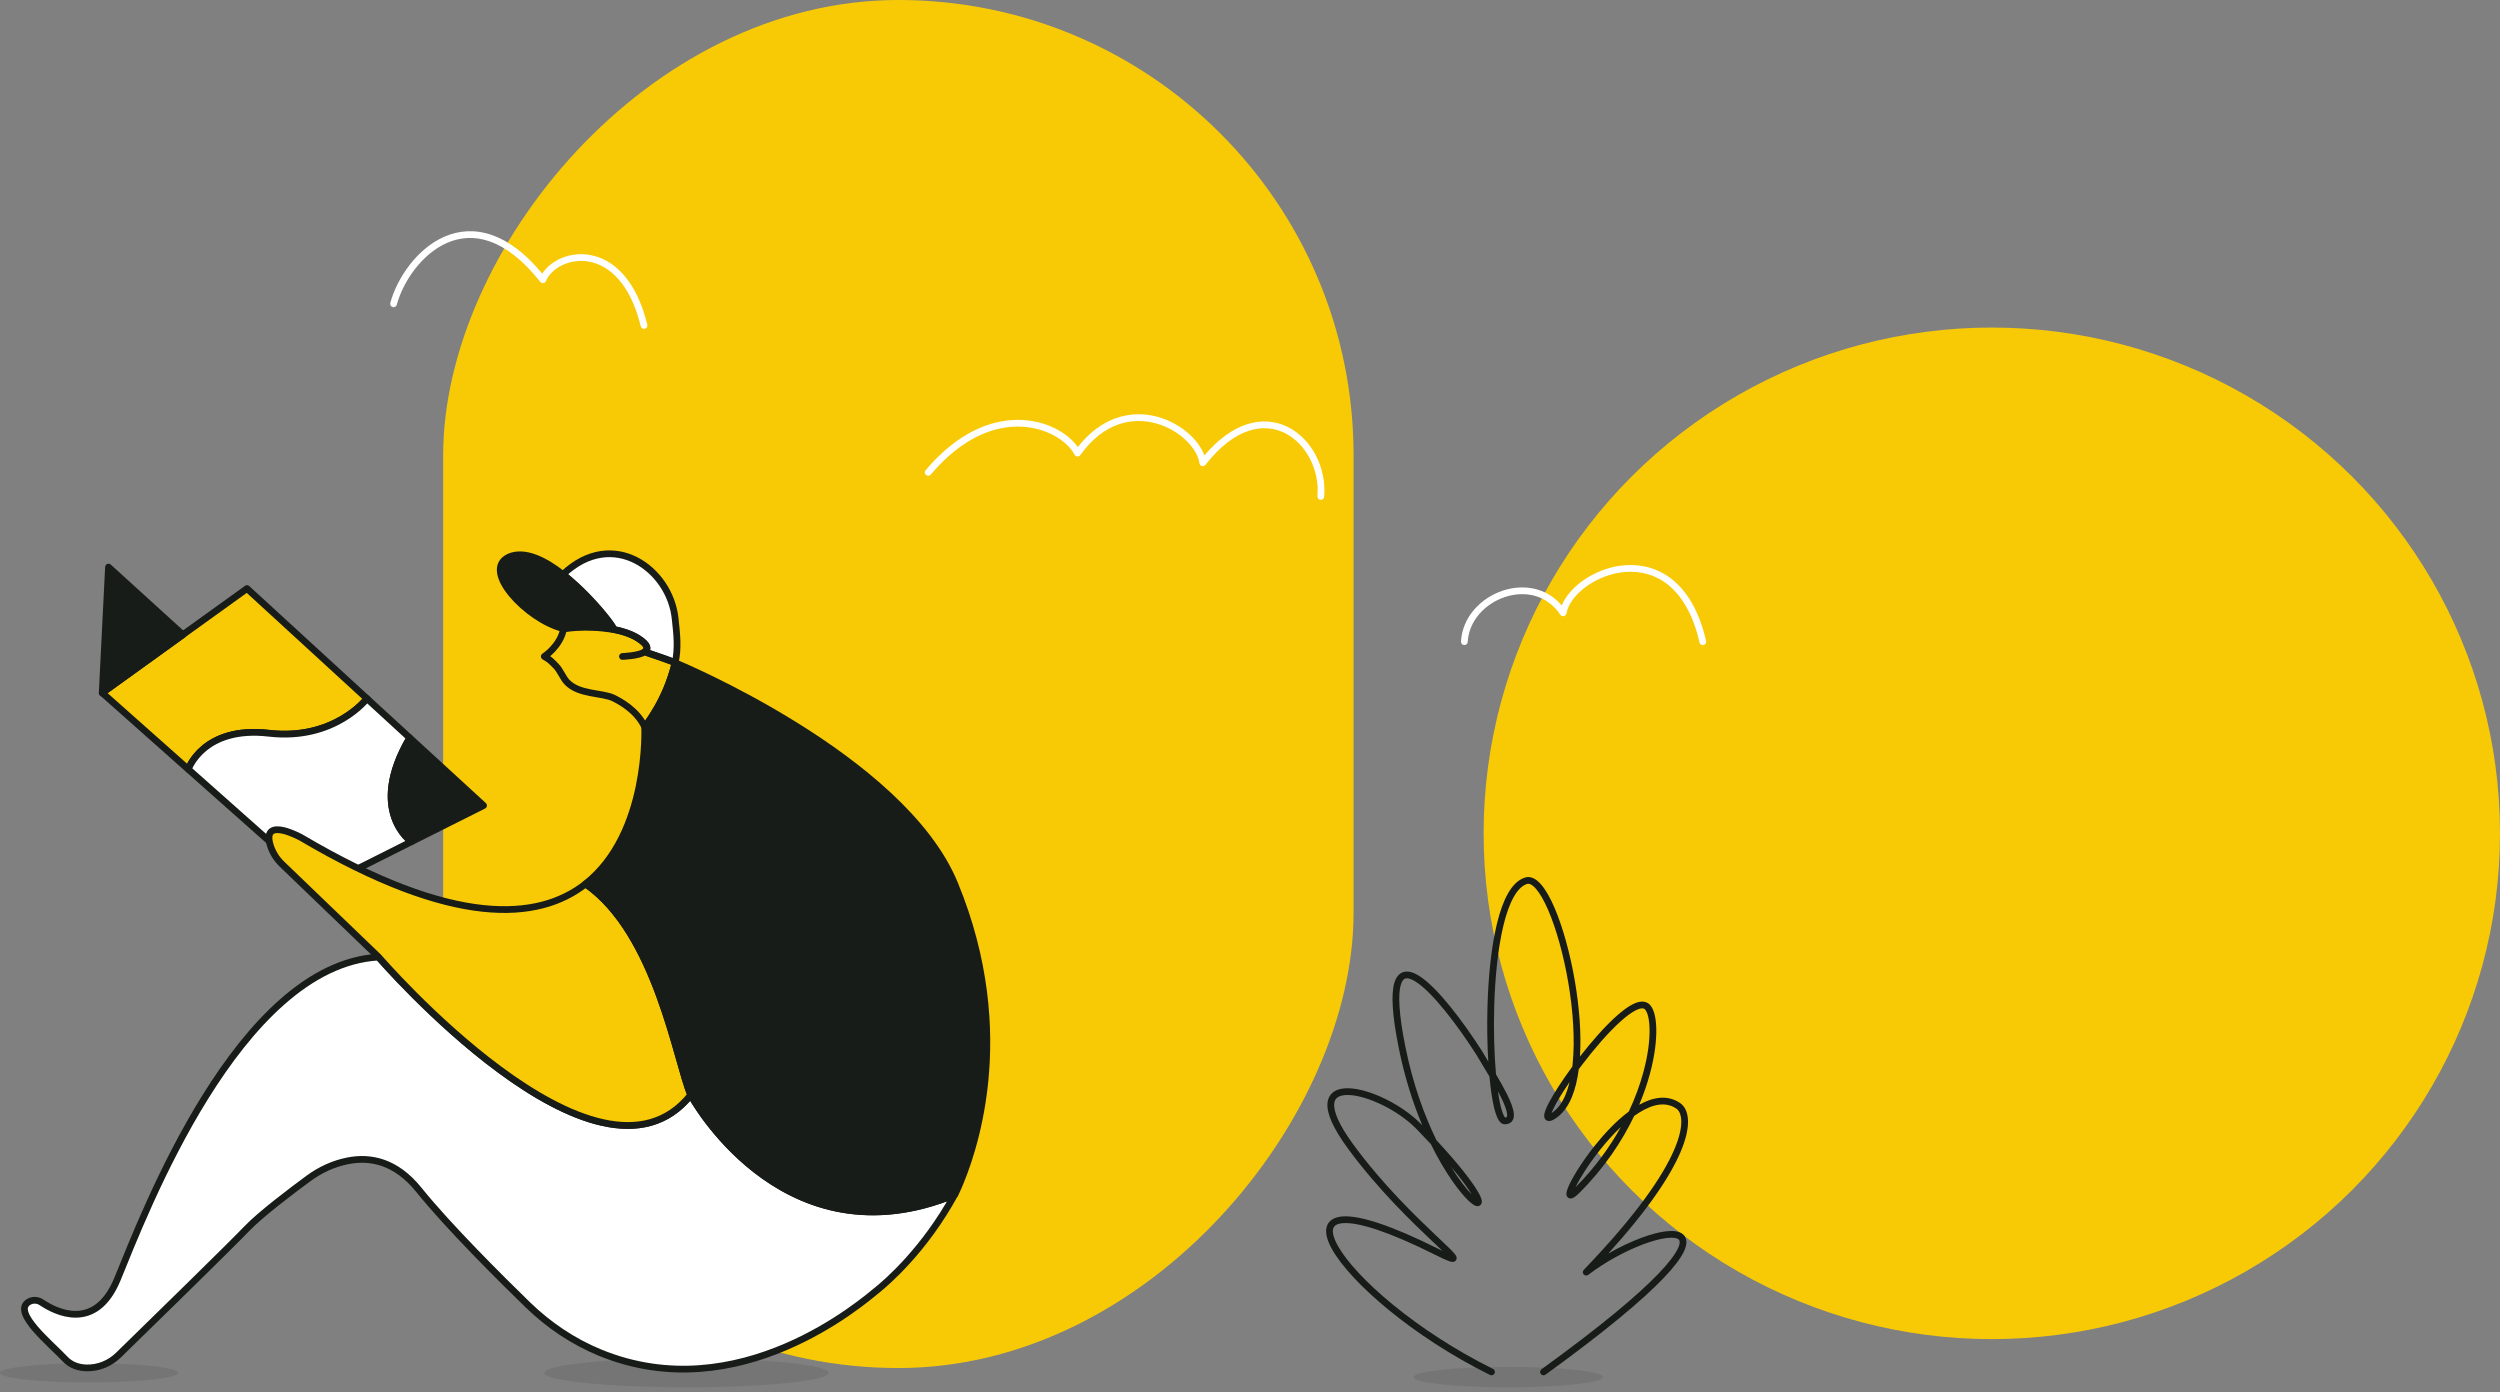 <svg xmlns="http://www.w3.org/2000/svg" width="519" height="289" fill="none" viewBox="0 0 519 289">
    <rect x="0" y="0" width="519" height="289" fill="#808080" stroke="none"/>
    <rect width="189" height="284" fill="#F8CA06" rx="94.5" transform="matrix(1 0 0 -1 92 284)"/>
    <ellipse fill="#F8CA06" rx="105.5" ry="105" transform="matrix(1 0 0 -1 413.5 173)"/>
    <ellipse fill="#181C19" opacity=".1" rx="19.651" ry="2.124" transform="matrix(-1 0 0 1 313.087 285.879)"/>
    <path fill="#181C19" fill-rule="evenodd" d="M319.931 183.614c-.926-1.065-2.081-1.828-3.334-1.438-1.475.46-2.64 1.706-3.565 3.346-.933 1.651-1.678 3.799-2.271 6.239-1.185 4.884-1.787 11.074-1.961 17.139-.116 3.997-.046 7.955.168 11.471-.5-.824-.971-1.602-1.378-2.296l-.015-.024c-1.913-2.981-4.22-6.278-6.523-9.117-2.286-2.817-4.623-5.255-6.598-6.441-.975-.585-2.004-.953-2.95-.737-1.018.233-1.674 1.067-2.032 2.255-.356 1.179-.468 2.839-.331 5.029.138 2.203.531 4.994 1.225 8.464 1.24 6.198 2.997 11.59 4.9 16.112l-.266-.274c-1.995-2.043-4.688-3.871-7.399-5.197-2.701-1.322-5.495-2.184-7.696-2.224-1.1-.02-2.129.163-2.922.676-.83.535-1.324 1.381-1.404 2.488-.077 1.07.229 2.366.917 3.896.692 1.538 1.793 3.365 3.372 5.513 6.284 8.553 13.427 15.362 17.642 19.347l.288.273c.628.593 1.181 1.116 1.649 1.567-.278-.135-.584-.285-.918-.452-4.932-2.466-8.973-4.183-12.206-5.263-3.217-1.074-5.69-1.537-7.464-1.443-.891.047-1.655.237-2.254.606-.617.38-1.022.93-1.201 1.606-.339 1.282.167 2.894 1.119 4.596 1.941 3.467 6.13 7.999 11.804 12.641 5.688 4.656 12.921 9.465 21.005 13.472.346.172.766.03.938-.316.171-.346.03-.766-.317-.938-7.986-3.959-15.13-8.711-20.74-13.301-5.625-4.603-9.655-9.002-11.468-12.241-.924-1.651-1.178-2.836-.988-3.555.086-.325.268-.578.583-.772.332-.205.843-.36 1.593-.4 1.509-.08 3.782.316 6.947 1.373 3.149 1.052 7.127 2.739 12.023 5.187 1.324.662 2.273 1.104 2.875 1.319.154.055.299.101.431.131.12.028.281.056.448.04.161-.016.513-.099.676-.473.133-.307.029-.586-.012-.684-.097-.234-.293-.478-.48-.693-.206-.236-.476-.517-.797-.837-.581-.578-1.359-1.313-2.28-2.184l-.293-.276c-4.21-3.982-11.272-10.716-17.475-19.159-1.544-2.1-2.585-3.84-3.223-5.258-.642-1.428-.851-2.479-.798-3.221.052-.705.336-1.135.767-1.413.467-.302 1.179-.47 2.137-.452 1.913.035 4.495.803 7.106 2.081 2.6 1.273 5.153 3.013 7.013 4.918 1.097 1.124 2.107 2.184 3.037 3.182 2.934 5.975 5.943 9.954 7.777 11.723.429.414.825.737 1.163.934.164.096.36.189.569.226.21.036.561.032.832-.253.243-.255.26-.575.25-.757-.012-.202-.067-.413-.138-.616-.145-.413-.408-.935-.783-1.558-1.238-2.06-3.887-5.531-8.504-10.5-2.465-5.058-4.885-11.591-6.462-19.472-.687-3.434-1.068-6.158-1.201-8.276-.133-2.13-.011-3.595.274-4.537.281-.934.671-1.219 1.004-1.295.404-.092 1.031.04 1.917.572 1.747 1.049 3.953 3.314 6.232 6.123 2.258 2.784 4.533 6.032 6.424 8.979.442.754.945 1.583 1.472 2.449.439.724.895 1.475 1.345 2.231.063.676.132 1.326.206 1.948.267 2.232.608 4.119 1.013 5.461.2.666.429 1.241.696 1.663.242.383.652.852 1.273.852.614 0 1.184-.192 1.545-.694.333-.464.379-1.048.325-1.584-.109-1.075-.675-2.478-1.4-3.942-.645-1.302-1.458-2.735-2.293-4.146-.364-4.067-.518-9.044-.372-14.093.173-6.017.77-12.099 1.923-16.849.577-2.377 1.285-4.387 2.129-5.881.85-1.506 1.782-2.391 2.762-2.697.4-.125 1.009.039 1.862 1.019.82.943 1.682 2.447 2.525 4.397 1.681 3.887 3.21 9.362 4.189 15.135.978 5.773 1.398 11.794.888 16.772-.02.2-.042.398-.065.594-2.081 2.828-3.849 5.552-4.868 7.504-.297.568-.536 1.084-.703 1.526-.158.421-.279.85-.272 1.216.004.187.043.441.209.665.187.253.458.367.719.385.233.016.457-.042.642-.112.194-.073.399-.18.613-.309 1.567-.954 2.714-2.529 3.53-4.467.712-1.688 1.188-3.686 1.473-5.871.26-.351.525-.703.794-1.056 2.493-3.27 5.31-6.535 7.784-8.777 1.241-1.124 2.362-1.96 3.289-2.419.969-.48 1.494-.439 1.757-.264.195.13.459.484.679 1.211.212.702.352 1.654.385 2.826.064 2.341-.301 5.471-1.269 9.058-.69 2.555-1.684 5.332-3.038 8.21-2.574 1.913-5.05 4.549-7.119 7.154-2.45 3.082-4.382 6.184-5.271 8.108-.222.481-.392.914-.484 1.269-.046.176-.081.362-.083.541-.001.157.02.438.219.676.245.292.585.33.823.292.214-.034.407-.132.561-.226.317-.196.698-.525 1.14-.967 5.152-5.151 8.82-10.688 11.327-15.926.349-.251.698-.487 1.047-.705 2.898-1.808 5.559-2.298 7.72-.813.473.325.951 1.052 1.011 2.442.061 1.394-.308 3.388-1.47 6.092-2.324 5.406-7.746 13.479-18.769 24.925-.254.264-.262.679-.018.952.244.273.657.312.948.09 3.528-2.701 7.825-5.002 11.504-6.373 1.841-.686 3.5-1.128 4.811-1.28.657-.076 1.202-.076 1.627-.01.431.067.687.193.828.321.195.179.421.636-.167 1.881-.572 1.209-1.805 2.889-3.935 5.118-4.247 4.446-11.897 10.911-24.367 19.933-.314.226-.384.664-.157.977.226.314.664.384.977.157 12.491-9.036 20.223-15.561 24.559-20.099 2.162-2.263 3.52-4.074 4.188-5.488.652-1.377.766-2.673-.155-3.513-.417-.38-.97-.58-1.556-.67-.591-.092-1.27-.082-2.002.002-1.465.169-3.24.651-5.14 1.359-2.172.81-4.546 1.929-6.861 3.26 8.398-9.252 12.868-16.096 14.971-20.989 1.21-2.816 1.656-5.028 1.583-6.705-.073-1.68-.674-2.887-1.617-3.536-2.631-1.808-5.663-1.246-8.511.341.945-2.241 1.679-4.405 2.227-6.436.996-3.688 1.386-6.956 1.317-9.461-.035-1.25-.184-2.333-.444-3.192-.252-.834-.641-1.57-1.243-1.971-.932-.621-2.1-.348-3.154.174-1.098.544-2.331 1.48-3.608 2.637-2.372 2.149-5.012 5.17-7.388 8.226.294-4.781-.149-10.26-1.036-15.493-.992-5.849-2.547-11.439-4.284-15.456-.866-2.002-1.796-3.659-2.754-4.76zm16.557 50.36c-2.31 4.166-5.39 8.444-9.404 12.487.86-1.808 2.688-4.735 5.029-7.68 1.336-1.681 2.823-3.349 4.375-4.807zm-9.909 13.87v-.002.002zm-.731-23.208c-.234.966-.518 1.856-.856 2.658-.727 1.726-1.684 2.999-2.877 3.758l.037-.099c.139-.37.351-.831.633-1.371.693-1.327 1.764-3.054 3.063-4.946zm-3.878 7.021l-.001-.004.001.004zm-10.996-5.083c.225.417.438.827.635 1.226.724 1.461 1.181 2.663 1.262 3.462.04.4-.029.57-.069.625v.001c-.013.018-.071.099-.344.11-.028-.026-.08-.082-.154-.199-.168-.265-.352-.699-.539-1.319-.293-.973-.561-2.301-.791-3.906zm1.507 5.442l-.002-.001.002.001zm-11.251 10.2c2.141 2.54 3.51 4.433 4.276 5.706l.027.047c-1.103-1.126-2.632-3.058-4.303-5.753zm4.998 7.239v-.001.001z" clip-rule="evenodd"/>
    <path fill="#fff" fill-rule="evenodd" d="M246.14 91.343c1.632 1.542 2.646 3.282 2.866 4.825.04.277.241.505.513.577.271.072.559-.024.732-.245 3.066-3.926 6.117-6.104 8.913-7.041 2.783-.933 5.358-.65 7.538.425 4.396 2.169 7.278 7.624 6.8 13.124-.034.385.251.725.636.758.385.034.725-.251.758-.637.522-6-2.596-12.044-7.575-14.5-2.507-1.238-5.464-1.55-8.602-.498-2.838.952-5.788 3.004-8.689 6.422-.544-1.488-1.581-2.954-2.929-4.227-1.784-1.687-4.167-3.09-6.846-3.808-2.683-.72-5.674-.756-8.652.314-2.74.984-5.431 2.89-7.845 5.987-4.189-5.982-18.516-10.702-31.594 4.798-.249.296-.212.737.084.987.295.249.737.212.986-.084 13.25-15.704 27.12-9.425 29.843-4.131.111.217.328.36.571.378.244.017.479-.093.621-.291 2.429-3.401 5.131-5.366 7.807-6.327 2.678-.962 5.375-.934 7.816-.28 2.447.657 4.626 1.942 6.248 3.474zM324.222 125.691c.755-1.869 2.306-3.643 4.259-5.06 2.455-1.78 5.642-3.067 8.972-3.295 3.341-.23 6.837.607 9.852 3.087 3.01 2.475 5.479 6.536 6.878 12.642.087.377-.149.752-.526.839-.376.086-.752-.149-.838-.526-1.351-5.894-3.695-9.646-6.403-11.874-2.704-2.223-5.833-2.98-8.867-2.772-3.045.209-5.983 1.392-8.246 3.033-2.28 1.653-3.781 3.7-4.113 5.578-.049.282-.265.505-.545.564-.28.058-.568-.059-.726-.297-2.788-4.182-7.427-5.023-11.509-3.662-4.108 1.369-7.479 4.914-7.71 9.31-.02.386-.35.683-.736.662-.386-.02-.682-.349-.662-.735.269-5.104 4.148-9.059 8.665-10.565 4.158-1.386 9.001-.742 12.255 3.071zM92.853 50.404c-5.295 2.29-9.183 8.081-10.477 12.853-.101.373-.486.594-.859.493-.373-.102-.594-.486-.492-.86 1.372-5.06 5.484-11.268 11.272-13.771 2.921-1.263 6.259-1.575 9.838-.323 3.353 1.174 6.869 3.703 10.442 8.013 1.794-2.81 5.834-4.635 10.001-3.86 4.733.878 9.511 5.04 11.802 14.46.092.375-.139.754-.514.845-.376.091-.755-.139-.846-.515-2.209-9.08-6.68-12.668-10.698-13.414-4.107-.763-7.874 1.373-8.976 4.018-.095.23-.305.39-.55.424-.246.034-.492-.065-.645-.26-3.696-4.681-7.241-7.256-10.479-8.39-3.224-1.127-6.198-.846-8.819.287z" clip-rule="evenodd"/>
    <ellipse fill="#181C19" opacity=".1" rx="29.5" ry="3" transform="matrix(-1 0 0 1 142.5 285)"/>
    <ellipse fill="#181C19" opacity=".1" rx="18.5" ry="2" transform="matrix(-1 0 0 1 18.5 285)"/>
    <path fill="#F8CA06" stroke="#181C19" stroke-linecap="round" stroke-linejoin="round" stroke-miterlimit="10" stroke-width="1.4" d="M76.184 145.029s-6.704 8.769-20.357 7.193c-13.653-1.576-16.74 7.482-16.74 7.482l-17.87-15.873 16.76-12.077 13.299-9.568 24.908 22.843z"/>
    <path fill="#fff" stroke="#181C19" stroke-linecap="round" stroke-linejoin="round" stroke-miterlimit="10" stroke-width="1.4" d="M85.42 174.733l-18.782 9.435-27.55-24.465s3.086-9.057 16.739-7.481c13.653 1.576 20.357-7.193 20.357-7.193l8.88 8.148c-8.924 15.229.355 21.556.355 21.556z"/>
    <path fill="#181C19" stroke="#181C19" stroke-linecap="round" stroke-linejoin="round" stroke-miterlimit="10" stroke-width="1.4" d="M100.384 167.229l-14.963 7.504s-9.28-6.327-.355-21.556l15.318 14.052zM37.978 131.776l-16.761 12.077 1.31-26.13 15.45 14.053z"/>
    <path fill="#fff" stroke="#181C19" stroke-linecap="round" stroke-linejoin="round" stroke-miterlimit="10" stroke-width="1.4" d="M140.166 137.57c-2.886-1.087-6.238-2.153-6.349-2.264.399-.266.599-.622.399-1.066-.133-.466-.666-1.043-1.776-1.753-1.42-.866-3.196-1.443-4.995-1.843-1.11-2.198-7.015-8.503-10.545-11.411 10.301-9.79 22.245-1.065 23.266 9.258.333 3.041.688 6.105 0 9.079z"/>
    <path stroke="#181C19" stroke-linecap="round" stroke-linejoin="round" stroke-miterlimit="10" stroke-width="1.4" d="M140.165 137.57c-1.82 7.792-5.95 12.721-6.305 13.365-1.709-3.619-5.306-5.417-6.438-5.994-2.286-1.177-7.326-.666-9.79-3.419-.777-.866-1.376-2.42-2.198-3.241-.843-.866-1.287-1.377-2.442-1.998 0 0 3.286-2.109 3.996-5.684 0 0 4.374-.954 10.545.134 1.776.31 3.552.888 4.995 1.82 1.044.666 1.576 1.221 1.754 1.665.178.466-.022.821-.422 1.066.067.133 3.264 1.021 6.305 2.286zM129.221 136.282s3.374-.111 4.617-.954"/>
    <path fill="#181C19" stroke="#181C19" stroke-linecap="round" stroke-linejoin="round" stroke-miterlimit="10" stroke-width="1.4" d="M127.379 130.599c-6.061-1.043-10.545-.133-10.545-.133-7.393-1.865-17.116-12.121-11.122-14.852 3.174-1.376 7.348.644 11.144 3.641.022.022.045.045.089.067 1.754 1.354 3.441 2.908 4.929 4.44.111.111.199.2.288.311.067.066.133.155.222.222 1.554 1.62 2.842 3.174 3.73 4.329.044.044.089.111.133.155.799 1.088 1.221 1.798 1.132 1.82z"/>
    <path fill="#fff" stroke="#181C19" stroke-linecap="round" stroke-linejoin="round" stroke-miterlimit="10" stroke-width="1.4" d="M198.218 247.948c-6.327 11.633-14.296 18.382-15.984 19.758-3.13 2.553-28.882 24.931-57.675 13.098-5.572-2.286-10.634-5.705-14.963-9.901-5.506-5.35-16.406-16.161-22.6-23.843-4.84-6.038-10.19-6.97-14.74-6.082-2.975.577-5.772 1.864-8.215 3.663-3.285 2.419-10.034 7.503-12.787 10.411-3.041 3.197-21 20.757-26.684 26.285-1.776 1.732-4.151 2.708-6.638 2.642-1.532-.045-3.174-.511-4.418-1.843-2.952-3.152-10.989-9.635-7.636-11.81.843-.555 1.931-.511 2.775.066 2.774 1.865 11.144 6.305 15.74-4.884 5.55-13.542 25.085-65.045 54.167-66.821 0 0 45.51 52.835 64.824 28.638 0 0 18.426 34.409 53.28 21.312.533-.222 1.066-.444 1.554-.689z"/>
    <path fill="#F8CA06" stroke="#181C19" stroke-linecap="round" stroke-linejoin="round" stroke-miterlimit="10" stroke-width="1.4" d="M143.405 227.303c-19.314 24.198-64.824-28.638-64.824-28.638l-20.047-19.27c-1.176-1.132-2.042-2.553-2.486-4.129-1.598-5.883 6.527-1.354 6.527-1.354 31.546 18.625 49.173 17.293 58.985 9.59 14.786 10.19 18.915 37.074 21.845 43.801z"/>
    <path fill="#181C19" stroke="#181C19" stroke-linecap="round" stroke-linejoin="round" stroke-miterlimit="10" stroke-width="1.4" d="M198.928 246.484c-.288.688-.71 1.487-.71 1.487s-.955.422-1.532.644h-.022c-34.854 13.098-53.28-21.312-53.28-21.312-2.931-6.727-7.06-33.611-21.845-43.801 13.298-10.434 12.299-32.567 12.299-32.567.377-.622 4.484-5.572 6.305-13.365 0 0 47.175 19.448 58.053 45.932 13.031 31.635 3.441 56.721.732 62.982z"/>
</svg>
